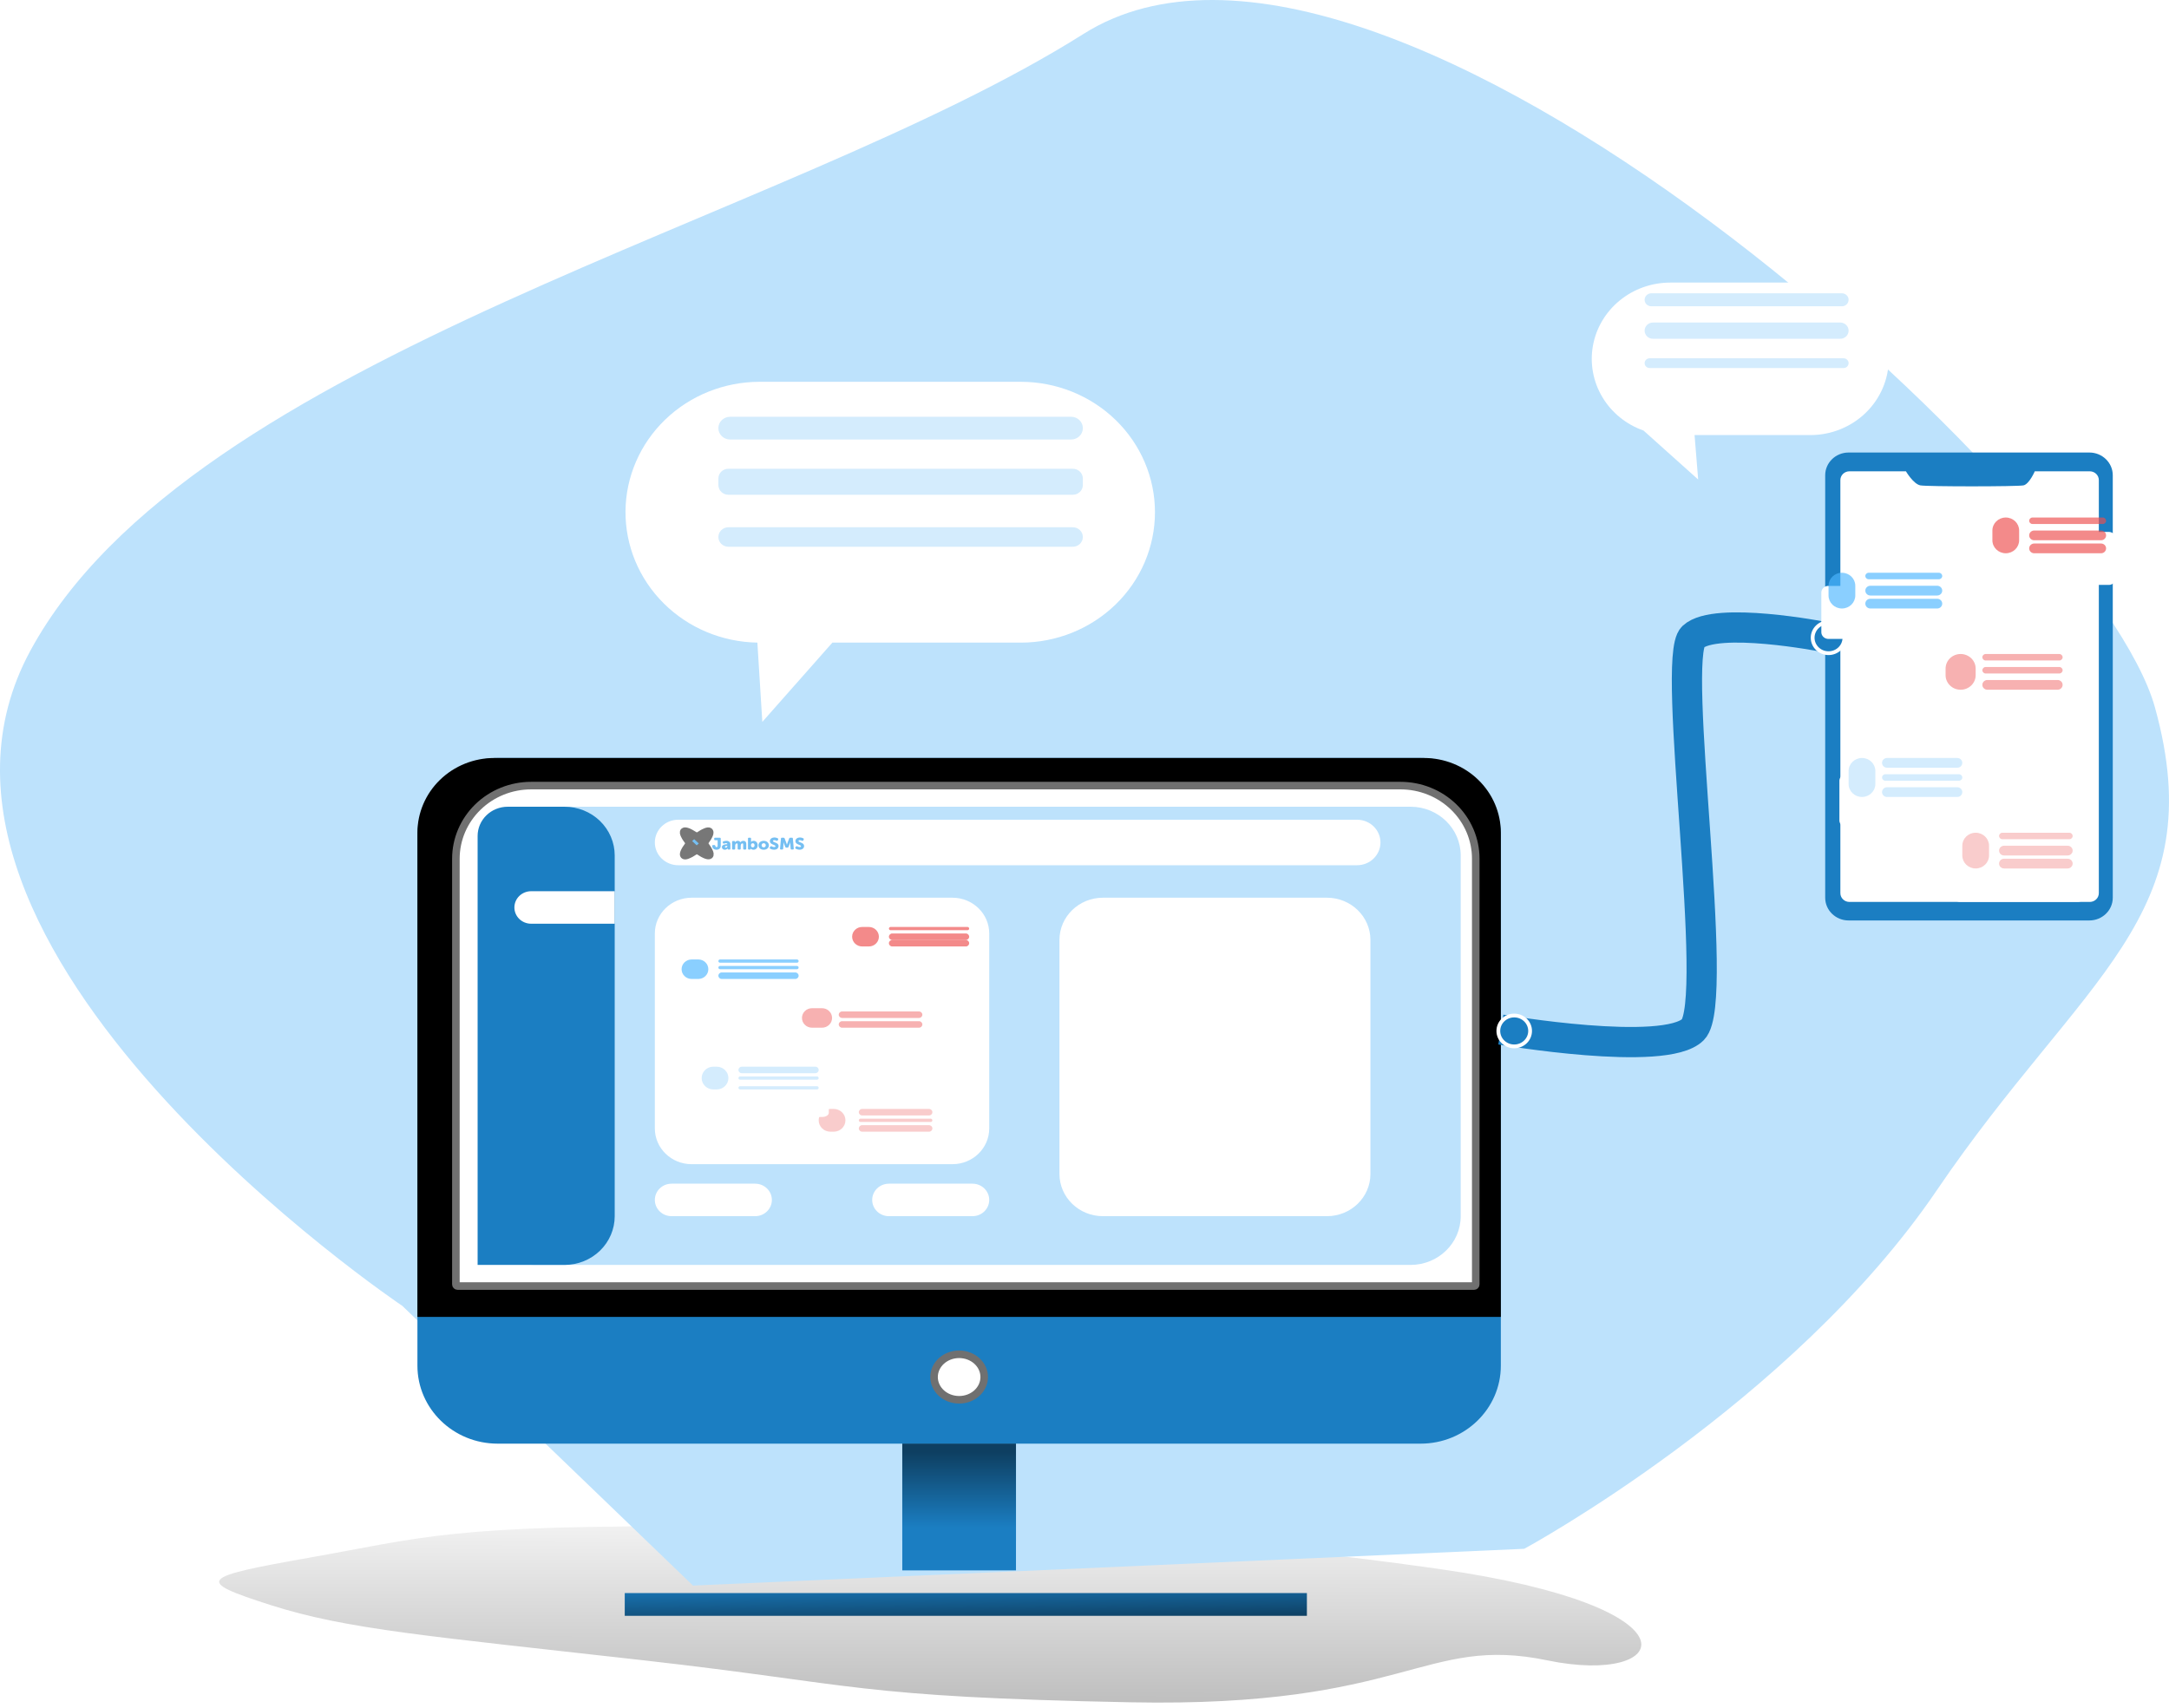 <svg width="287" height="226" viewBox="0 0 287 226" fill="none" xmlns="http://www.w3.org/2000/svg">
<path d="M41.086 206.12C55.821 203.523 59.62 201.718 94.772 202.036C129.925 202.355 154.887 202.591 190.35 207.633C225.814 212.675 221.151 223.141 204.753 219.738C188.354 216.336 186.207 226.007 149.618 225.287C113.028 224.567 113.681 222.954 85.234 219.738C56.788 216.523 45.962 215.665 35.83 212.425C25.698 209.185 26.35 208.717 41.086 206.12Z" fill="url(#paint0_linear)"/>
<path d="M91.696 209.839L201.683 204.973C201.683 204.973 237.061 185.817 256.289 157.503C275.517 129.189 292.822 121.246 285.131 93.586C277.44 65.926 183.012 -20.527 143.371 4.488C103.73 29.502 25.364 46.77 4.021 86.11C-17.322 125.451 53.242 172.828 53.242 172.828L91.696 209.839Z" fill="#BDE2FC"/>
<path d="M276.462 59.888H244.606C242.895 59.888 241.508 61.235 241.508 62.898V118.806C241.508 120.469 242.895 121.816 244.606 121.816H276.462C278.173 121.816 279.56 120.469 279.56 118.806V62.898C279.56 61.235 278.173 59.888 276.462 59.888Z" fill="#1B7EC2"/>
<path d="M244.7 62.374H252.191C252.191 62.374 253.178 64.057 254.094 64.235C255.009 64.412 266.986 64.402 267.748 64.235C268.511 64.067 269.241 62.374 269.241 62.374H276.531C276.849 62.377 277.152 62.504 277.374 62.724C277.596 62.945 277.719 63.243 277.715 63.552V118.186C277.719 118.495 277.596 118.793 277.374 119.014C277.152 119.234 276.849 119.361 276.531 119.364H244.7C244.382 119.361 244.079 119.234 243.857 119.014C243.635 118.793 243.512 118.495 243.516 118.186V63.552C243.512 63.243 243.635 62.945 243.857 62.724C244.079 62.504 244.382 62.377 244.7 62.374V62.374Z" fill="white"/>
<path d="M187.971 100.314H65.852C59.988 100.314 55.233 104.935 55.233 110.635V180.735C55.233 186.436 59.988 191.057 65.852 191.057H187.971C193.836 191.057 198.59 186.436 198.59 180.735V110.635C198.59 104.935 193.836 100.314 187.971 100.314Z" fill="#1B7EC2"/>
<path d="M65.41 100.314H188.413C191.112 100.314 193.701 101.356 195.609 103.211C197.518 105.066 198.59 107.582 198.59 110.205V174.284H55.233V110.205C55.233 107.582 56.306 105.066 58.214 103.211C60.123 101.356 62.711 100.314 65.41 100.314V100.314Z" fill="black"/>
<path d="M70.277 103.754H185.316C188.015 103.754 190.604 104.796 192.512 106.651C194.421 108.506 195.493 111.022 195.493 113.646V170.414H60.101V113.646C60.101 111.022 61.173 108.506 63.081 106.651C64.99 104.796 67.578 103.754 70.277 103.754V103.754Z" fill="white"/>
<path d="M70.277 103.969H185.316C186.624 103.969 187.918 104.22 189.126 104.706C190.334 105.192 191.431 105.905 192.356 106.803C193.28 107.702 194.013 108.769 194.514 109.943C195.014 111.117 195.271 112.375 195.271 113.646V169.984C195.271 170.041 195.248 170.095 195.207 170.136C195.165 170.176 195.109 170.199 195.05 170.199H60.543C60.484 170.199 60.428 170.176 60.387 170.136C60.345 170.095 60.322 170.041 60.322 169.984V113.646C60.322 111.079 61.371 108.618 63.238 106.803C65.105 104.989 67.637 103.969 70.277 103.969V103.969Z" stroke="#707070"/>
<path d="M126.912 185.466C128.867 185.466 130.451 184.022 130.451 182.241C130.451 180.459 128.867 179.015 126.912 179.015C124.957 179.015 123.372 180.459 123.372 182.241C123.372 184.022 124.957 185.466 126.912 185.466Z" fill="white"/>
<path d="M126.912 185.251C128.744 185.251 130.23 183.903 130.23 182.241C130.23 180.578 128.744 179.23 126.912 179.23C125.079 179.23 123.593 180.578 123.593 182.241C123.593 183.903 125.079 185.251 126.912 185.251Z" stroke="#707070"/>
<path d="M134.433 191.057H119.39V207.829H134.433V191.057Z" fill="#1B7EC2"/>
<g filter="url(#filter0_d)">
<path d="M172.927 207.831H82.666V210.841H172.927V207.831Z" fill="url(#paint1_linear)"/>
</g>
<path d="M134.433 191.057H119.39V203.959H134.433V191.057Z" fill="url(#paint2_linear)"/>
<path d="M186.643 106.765H70.719C67.054 106.765 64.082 109.653 64.082 113.216V160.952C64.082 164.515 67.054 167.403 70.719 167.403H186.643C190.309 167.403 193.28 164.515 193.28 160.952V113.216C193.28 109.653 190.309 106.765 186.643 106.765Z" fill="#BDE2FC"/>
<path d="M126.027 118.806H91.515C88.827 118.806 86.648 120.924 86.648 123.537V149.341C86.648 151.953 88.827 154.071 91.515 154.071H126.027C128.715 154.071 130.894 151.953 130.894 149.341V123.537C130.894 120.924 128.715 118.806 126.027 118.806Z" fill="white"/>
<path d="M128.681 156.652H117.62C116.398 156.652 115.408 157.615 115.408 158.802C115.408 159.99 116.398 160.952 117.62 160.952H128.681C129.903 160.952 130.894 159.99 130.894 158.802C130.894 157.615 129.903 156.652 128.681 156.652Z" fill="white"/>
<path d="M99.922 156.652H88.86C87.638 156.652 86.648 157.615 86.648 158.802C86.648 159.99 87.638 160.952 88.86 160.952H99.922C101.144 160.952 102.134 159.99 102.134 158.802C102.134 157.615 101.144 156.652 99.922 156.652Z" fill="white"/>
<path d="M175.582 118.806H145.938C142.761 118.806 140.186 121.309 140.186 124.397V155.362C140.186 158.449 142.761 160.952 145.938 160.952H175.582C178.759 160.952 181.334 158.449 181.334 155.362V124.397C181.334 121.309 178.759 118.806 175.582 118.806Z" fill="white"/>
<path d="M67.18 106.765H74.702C76.462 106.765 78.15 107.444 79.395 108.654C80.639 109.864 81.338 111.505 81.338 113.216V160.952C81.338 162.663 80.639 164.304 79.395 165.514C78.15 166.724 76.462 167.403 74.702 167.403H63.198V110.635C63.198 109.609 63.617 108.624 64.364 107.898C65.111 107.172 66.124 106.765 67.18 106.765V106.765Z" fill="#1B7EC2"/>
<path d="M179.564 108.485H89.745C88.035 108.485 86.648 109.833 86.648 111.495C86.648 113.158 88.035 114.506 89.745 114.506H179.564C181.275 114.506 182.661 113.158 182.661 111.495C182.661 109.833 181.275 108.485 179.564 108.485Z" fill="white"/>
<path d="M92.179 110.572L93.31 111.601L92.204 112.654L91.074 111.627L92.179 110.572Z" fill="#75BFF2"/>
<path d="M90.515 110.028C90.725 109.881 91.409 110.273 91.409 110.273L92.146 110.715L91.253 111.549C91.253 111.549 90.832 111.01 90.779 110.912C90.727 110.814 90.305 110.175 90.515 110.028Z" fill="#75BFF2" stroke="#777777"/>
<path d="M92.14 110.781L93.097 111.653L92.243 112.448L91.308 111.575L92.14 110.781Z" fill="#75BFF2"/>
<path d="M90.495 113.188C90.336 112.991 90.756 112.353 90.756 112.353L91.228 111.665L92.126 112.498C92.126 112.498 91.548 112.891 91.442 112.941C91.337 112.99 90.653 113.384 90.495 113.188Z" fill="#75BFF2" stroke="#777777"/>
<path d="M93.877 110.05C94.036 110.245 93.62 110.886 93.62 110.886L93.15 111.576L92.251 110.748C92.251 110.748 92.826 110.352 92.931 110.302C93.037 110.252 93.717 109.855 93.877 110.05Z" fill="#75BFF2" stroke="#777777"/>
<path d="M93.876 113.196C93.665 113.342 92.984 112.944 92.984 112.944L92.251 112.497L93.151 111.669C93.151 111.669 93.568 112.212 93.62 112.311C93.672 112.409 94.088 113.05 93.876 113.196Z" fill="#75BFF2" stroke="#777777"/>
<path d="M94.24 111.955C94.24 111.875 94.283 111.835 94.369 111.835H94.527C94.542 111.833 94.558 111.835 94.574 111.839C94.589 111.844 94.603 111.851 94.615 111.861C94.637 111.885 94.649 111.915 94.65 111.947C94.656 111.987 94.671 112.026 94.695 112.059C94.708 112.075 94.724 112.088 94.744 112.096C94.763 112.105 94.784 112.108 94.805 112.107C94.825 112.108 94.845 112.105 94.864 112.098C94.882 112.091 94.9 112.081 94.914 112.067C94.93 112.05 94.942 112.029 94.95 112.007C94.957 111.985 94.96 111.962 94.958 111.938V111.194H94.633C94.546 111.194 94.503 111.154 94.503 111.073V110.987C94.503 110.907 94.546 110.867 94.633 110.867H95.238C95.325 110.867 95.368 110.907 95.368 110.987V111.952C95.37 112.03 95.353 112.107 95.318 112.177C95.288 112.238 95.245 112.292 95.191 112.335C95.137 112.378 95.076 112.41 95.009 112.429C94.943 112.45 94.874 112.46 94.805 112.46C94.733 112.46 94.663 112.45 94.595 112.429C94.529 112.408 94.467 112.376 94.413 112.333C94.36 112.289 94.317 112.236 94.286 112.175C94.253 112.106 94.237 112.031 94.24 111.955ZM95.921 112.078C95.921 112.09 95.923 112.103 95.928 112.114C95.933 112.126 95.94 112.137 95.949 112.146C95.961 112.156 95.975 112.163 95.99 112.168C96.006 112.173 96.022 112.175 96.038 112.174C96.066 112.174 96.094 112.168 96.12 112.156C96.144 112.144 96.167 112.127 96.186 112.108C96.205 112.09 96.22 112.068 96.23 112.045C96.241 112.023 96.246 111.999 96.246 111.974V111.944H96.208C96.175 111.944 96.142 111.946 96.109 111.95C96.077 111.954 96.047 111.962 96.017 111.972C95.991 111.982 95.968 111.997 95.949 112.015C95.94 112.023 95.933 112.033 95.929 112.044C95.924 112.054 95.922 112.066 95.922 112.078H95.921ZM95.518 112.113C95.515 112.045 95.538 111.978 95.581 111.925C95.627 111.873 95.685 111.833 95.749 111.806C95.819 111.776 95.894 111.755 95.97 111.745C96.047 111.733 96.125 111.727 96.203 111.727H96.239V111.707C96.24 111.688 96.237 111.669 96.227 111.652C96.218 111.635 96.204 111.62 96.187 111.611C96.15 111.591 96.108 111.582 96.066 111.583C96.027 111.583 95.989 111.588 95.951 111.598C95.916 111.608 95.881 111.619 95.847 111.633C95.833 111.642 95.816 111.648 95.799 111.65C95.782 111.652 95.764 111.651 95.748 111.646C95.731 111.641 95.716 111.632 95.703 111.621C95.69 111.61 95.68 111.596 95.673 111.581L95.645 111.526C95.628 111.498 95.623 111.466 95.631 111.434C95.635 111.419 95.644 111.404 95.655 111.392C95.667 111.38 95.681 111.37 95.697 111.364C95.752 111.34 95.81 111.32 95.869 111.305C95.945 111.285 96.025 111.275 96.104 111.276C96.247 111.268 96.388 111.312 96.5 111.399C96.549 111.441 96.588 111.493 96.613 111.551C96.638 111.61 96.65 111.673 96.646 111.737V112.312C96.646 112.392 96.603 112.432 96.516 112.432H96.403C96.386 112.435 96.368 112.434 96.351 112.428C96.335 112.423 96.319 112.414 96.307 112.403C96.294 112.391 96.285 112.376 96.279 112.36C96.273 112.344 96.271 112.327 96.273 112.31V112.286C96.273 112.285 96.273 112.283 96.274 112.282C96.274 112.281 96.275 112.28 96.276 112.279H96.271C96.246 112.314 96.216 112.344 96.182 112.369C96.148 112.395 96.11 112.417 96.069 112.433C96.019 112.451 95.965 112.46 95.911 112.459C95.856 112.46 95.802 112.451 95.751 112.433C95.705 112.417 95.662 112.392 95.626 112.361C95.591 112.33 95.564 112.292 95.544 112.251C95.526 112.207 95.517 112.16 95.519 112.113H95.518ZM96.868 111.423C96.868 111.342 96.911 111.302 96.998 111.302H97.13C97.147 111.3 97.165 111.301 97.181 111.306C97.198 111.311 97.213 111.32 97.225 111.331C97.237 111.343 97.247 111.357 97.253 111.373C97.258 111.389 97.26 111.406 97.258 111.423V111.442C97.258 111.445 97.257 111.448 97.256 111.451V111.471H97.261C97.275 111.452 97.292 111.431 97.312 111.407C97.335 111.383 97.362 111.361 97.39 111.344C97.422 111.324 97.456 111.307 97.492 111.295C97.533 111.282 97.577 111.275 97.621 111.276C97.692 111.274 97.762 111.291 97.824 111.324C97.884 111.355 97.933 111.405 97.96 111.466H97.965C97.983 111.441 98.003 111.418 98.026 111.398C98.053 111.374 98.083 111.354 98.115 111.337C98.149 111.318 98.185 111.303 98.223 111.294C98.266 111.282 98.309 111.276 98.353 111.276C98.405 111.276 98.457 111.283 98.506 111.298C98.553 111.312 98.596 111.336 98.631 111.37C98.669 111.407 98.698 111.452 98.716 111.502C98.738 111.565 98.748 111.632 98.746 111.699V112.312C98.746 112.392 98.703 112.432 98.617 112.432H98.469C98.382 112.432 98.339 112.392 98.339 112.312V111.762C98.341 111.727 98.334 111.692 98.32 111.659C98.314 111.646 98.303 111.635 98.289 111.627C98.276 111.62 98.26 111.618 98.245 111.62C98.206 111.618 98.168 111.628 98.134 111.648C98.105 111.667 98.08 111.692 98.061 111.722C98.043 111.756 98.03 111.792 98.024 111.83C98.016 111.87 98.012 111.911 98.012 111.952V112.312C98.012 112.392 97.969 112.432 97.882 112.432H97.734C97.648 112.432 97.604 112.392 97.604 112.312V111.762C97.606 111.727 97.599 111.692 97.585 111.659C97.579 111.646 97.568 111.635 97.554 111.627C97.541 111.62 97.525 111.618 97.51 111.62C97.469 111.618 97.429 111.629 97.395 111.65C97.365 111.67 97.341 111.697 97.324 111.729C97.306 111.762 97.293 111.797 97.286 111.834C97.28 111.873 97.277 111.913 97.277 111.952V112.312C97.277 112.392 97.234 112.432 97.147 112.432H96.999C96.913 112.432 96.869 112.392 96.869 112.312L96.868 111.423ZM99.367 111.863C99.367 111.899 99.372 111.935 99.381 111.971C99.391 112.002 99.406 112.033 99.425 112.06C99.446 112.085 99.471 112.106 99.499 112.122C99.53 112.137 99.565 112.144 99.6 112.144C99.632 112.144 99.664 112.138 99.694 112.126C99.723 112.114 99.75 112.096 99.772 112.074C99.797 112.046 99.816 112.014 99.828 111.98C99.84 111.945 99.845 111.909 99.843 111.872C99.847 111.8 99.823 111.729 99.777 111.673C99.757 111.648 99.731 111.628 99.701 111.615C99.672 111.601 99.64 111.595 99.607 111.596C99.576 111.596 99.545 111.602 99.515 111.614C99.487 111.624 99.461 111.64 99.44 111.662C99.417 111.686 99.398 111.714 99.386 111.745C99.373 111.783 99.367 111.823 99.368 111.863H99.367ZM98.971 110.984C98.971 110.904 99.014 110.864 99.101 110.864H99.249C99.335 110.864 99.379 110.904 99.379 110.984V111.323C99.379 111.336 99.378 111.349 99.376 111.362V111.393C99.375 111.402 99.374 111.41 99.374 111.419H99.379C99.402 111.392 99.43 111.368 99.461 111.349C99.494 111.329 99.528 111.313 99.565 111.301C99.612 111.284 99.663 111.276 99.713 111.277C99.789 111.275 99.865 111.29 99.934 111.32C99.999 111.347 100.057 111.388 100.104 111.44C100.152 111.494 100.19 111.557 100.214 111.624C100.242 111.7 100.256 111.78 100.255 111.861C100.256 111.945 100.241 112.029 100.21 112.109C100.184 112.178 100.144 112.242 100.093 112.297C100.043 112.348 99.983 112.388 99.916 112.415C99.846 112.444 99.77 112.459 99.695 112.458C99.638 112.46 99.583 112.452 99.529 112.434C99.492 112.421 99.458 112.403 99.426 112.38C99.396 112.358 99.37 112.331 99.348 112.301H99.343V112.316C99.344 112.317 99.345 112.318 99.345 112.319C99.345 112.32 99.346 112.322 99.345 112.323V112.331C99.346 112.345 99.343 112.359 99.337 112.371C99.332 112.384 99.323 112.395 99.312 112.404C99.285 112.424 99.25 112.434 99.216 112.432H99.102C99.015 112.432 98.972 112.392 98.972 112.312L98.971 110.984ZM100.774 111.869C100.773 111.908 100.78 111.947 100.795 111.983C100.809 112.016 100.83 112.045 100.856 112.069C100.882 112.093 100.912 112.112 100.944 112.124C101.013 112.147 101.088 112.147 101.156 112.124C101.189 112.112 101.219 112.093 101.245 112.069C101.271 112.045 101.291 112.016 101.304 111.983C101.319 111.947 101.327 111.909 101.327 111.869C101.327 111.83 101.319 111.792 101.304 111.756C101.291 111.723 101.271 111.694 101.245 111.67C101.22 111.645 101.19 111.625 101.156 111.612C101.088 111.586 101.013 111.586 100.944 111.612C100.911 111.625 100.881 111.645 100.856 111.67C100.83 111.694 100.809 111.723 100.795 111.756C100.781 111.792 100.774 111.831 100.775 111.869H100.774ZM100.361 111.869C100.36 111.785 100.379 111.702 100.415 111.626C100.45 111.555 100.5 111.491 100.561 111.44C100.626 111.386 100.701 111.345 100.783 111.319C100.956 111.261 101.144 111.261 101.317 111.319C101.399 111.345 101.474 111.386 101.539 111.44C101.635 111.521 101.701 111.63 101.728 111.751C101.755 111.872 101.74 111.998 101.687 112.11C101.651 112.182 101.601 112.245 101.539 112.297C101.475 112.349 101.401 112.389 101.322 112.415C101.147 112.47 100.959 112.47 100.785 112.415C100.704 112.389 100.629 112.349 100.564 112.297C100.503 112.244 100.453 112.181 100.418 112.11C100.381 112.035 100.362 111.953 100.363 111.869H100.361ZM101.898 112.3C101.886 112.291 101.875 112.282 101.865 112.271C101.856 112.26 101.848 112.247 101.844 112.234C101.84 112.219 101.84 112.203 101.844 112.188C101.85 112.168 101.861 112.149 101.874 112.133L101.947 112.035C101.955 112.021 101.967 112.009 101.98 112C101.994 111.991 102.009 111.985 102.025 111.982C102.061 111.979 102.096 111.988 102.126 112.006L102.176 112.032L102.244 112.065C102.273 112.076 102.302 112.085 102.332 112.091C102.366 112.099 102.4 112.102 102.434 112.102C102.48 112.105 102.527 112.095 102.567 112.072C102.58 112.063 102.591 112.051 102.599 112.038C102.606 112.024 102.61 112.009 102.611 111.993C102.61 111.974 102.605 111.956 102.595 111.94C102.585 111.924 102.571 111.91 102.554 111.901C102.512 111.871 102.466 111.847 102.417 111.829C102.363 111.805 102.304 111.781 102.24 111.756C102.178 111.731 102.119 111.698 102.063 111.66C102.009 111.623 101.962 111.576 101.925 111.522C101.887 111.46 101.868 111.388 101.871 111.316C101.869 111.248 101.885 111.182 101.915 111.121C101.946 111.061 101.989 111.009 102.042 110.967C102.099 110.923 102.163 110.891 102.233 110.871C102.31 110.847 102.39 110.835 102.471 110.836C102.563 110.835 102.654 110.848 102.742 110.875C102.806 110.893 102.868 110.918 102.925 110.952C102.94 110.96 102.953 110.971 102.963 110.984C102.973 110.997 102.98 111.012 102.984 111.028C102.988 111.058 102.981 111.088 102.965 111.114L102.909 111.218C102.885 111.26 102.858 111.282 102.826 111.283C102.793 111.283 102.761 111.274 102.732 111.259C102.693 111.242 102.652 111.226 102.609 111.211C102.564 111.194 102.515 111.186 102.466 111.187C102.416 111.183 102.367 111.194 102.325 111.22C102.311 111.228 102.3 111.239 102.292 111.253C102.285 111.266 102.281 111.281 102.28 111.296C102.28 111.315 102.285 111.334 102.295 111.35C102.304 111.367 102.318 111.38 102.334 111.39C102.378 111.418 102.425 111.442 102.473 111.46L102.65 111.531C102.713 111.554 102.772 111.585 102.827 111.623C102.882 111.659 102.929 111.706 102.964 111.761C103.004 111.821 103.023 111.893 103.02 111.965C103.021 112.029 103.007 112.093 102.98 112.153C102.954 112.212 102.916 112.265 102.867 112.309C102.812 112.355 102.749 112.391 102.681 112.414C102.6 112.441 102.514 112.455 102.428 112.453C102.371 112.454 102.313 112.448 102.256 112.438C102.205 112.428 102.155 112.416 102.105 112.401C102.06 112.385 102.018 112.368 101.981 112.35C101.952 112.336 101.925 112.319 101.899 112.301L101.898 112.3ZM103.335 110.979C103.335 110.962 103.338 110.946 103.345 110.931C103.352 110.916 103.362 110.903 103.374 110.892C103.387 110.881 103.402 110.873 103.418 110.868C103.434 110.863 103.451 110.861 103.467 110.863H103.679C103.712 110.86 103.744 110.869 103.77 110.887C103.797 110.905 103.816 110.931 103.825 110.961L104.035 111.525C104.044 111.55 104.054 111.577 104.063 111.608C104.073 111.639 104.082 111.666 104.092 111.691L104.12 111.783H104.128L104.156 111.691C104.164 111.665 104.173 111.637 104.182 111.608C104.192 111.579 104.202 111.551 104.213 111.525L104.423 110.961C104.432 110.931 104.451 110.905 104.478 110.887C104.504 110.869 104.536 110.86 104.569 110.863H104.781C104.797 110.861 104.814 110.863 104.83 110.868C104.846 110.873 104.861 110.881 104.874 110.892C104.886 110.903 104.896 110.916 104.903 110.931C104.91 110.946 104.913 110.962 104.913 110.979L105.029 112.305C105.031 112.321 105.03 112.338 105.025 112.354C105.02 112.37 105.012 112.384 105 112.397C104.988 112.408 104.973 112.417 104.957 112.423C104.941 112.429 104.923 112.431 104.906 112.429H104.753C104.736 112.431 104.719 112.43 104.703 112.425C104.687 112.42 104.673 112.411 104.66 112.4C104.647 112.389 104.637 112.376 104.631 112.361C104.624 112.346 104.62 112.33 104.62 112.313L104.576 111.724C104.573 111.695 104.571 111.665 104.569 111.634C104.568 111.603 104.568 111.574 104.571 111.548C104.571 111.519 104.573 111.49 104.576 111.462H104.57C104.56 111.494 104.548 111.525 104.537 111.556L104.507 111.642C104.496 111.673 104.486 111.7 104.476 111.725L104.337 112.083C104.327 112.113 104.307 112.138 104.28 112.156C104.253 112.173 104.221 112.181 104.189 112.179H104.056C104.024 112.181 103.992 112.173 103.965 112.156C103.938 112.138 103.918 112.113 103.908 112.083L103.769 111.725C103.76 111.7 103.75 111.673 103.739 111.642L103.708 111.556C103.697 111.525 103.686 111.494 103.675 111.462H103.67C103.67 111.49 103.671 111.519 103.672 111.548V111.634C103.674 111.664 103.673 111.694 103.67 111.724L103.626 112.313C103.626 112.33 103.622 112.346 103.616 112.361C103.609 112.376 103.599 112.389 103.586 112.4C103.574 112.411 103.559 112.42 103.543 112.425C103.527 112.43 103.51 112.431 103.493 112.429H103.338C103.321 112.431 103.303 112.428 103.287 112.423C103.271 112.418 103.256 112.409 103.243 112.398C103.232 112.385 103.224 112.371 103.22 112.355C103.215 112.339 103.214 112.322 103.217 112.306L103.335 110.979ZM105.274 112.3C105.262 112.292 105.251 112.283 105.241 112.272C105.232 112.261 105.225 112.248 105.22 112.235C105.217 112.219 105.217 112.204 105.22 112.189C105.227 112.169 105.237 112.15 105.25 112.134L105.323 112.035C105.332 112.022 105.343 112.01 105.357 112.001C105.37 111.992 105.385 111.986 105.401 111.983C105.437 111.98 105.472 111.989 105.503 112.007L105.552 112.033L105.62 112.066C105.649 112.077 105.679 112.086 105.709 112.092C105.742 112.1 105.776 112.103 105.81 112.103C105.857 112.106 105.903 112.096 105.943 112.072C105.956 112.064 105.967 112.052 105.975 112.038C105.983 112.025 105.987 112.009 105.987 111.994C105.987 111.975 105.981 111.957 105.971 111.94C105.961 111.924 105.947 111.911 105.931 111.902C105.888 111.872 105.842 111.848 105.794 111.829C105.739 111.806 105.68 111.782 105.617 111.757C105.554 111.731 105.495 111.699 105.44 111.661C105.385 111.623 105.338 111.577 105.301 111.523C105.263 111.461 105.244 111.389 105.247 111.317C105.246 111.249 105.261 111.182 105.291 111.122C105.322 111.062 105.366 111.01 105.419 110.968C105.475 110.924 105.54 110.891 105.609 110.872C105.686 110.848 105.767 110.836 105.847 110.836C105.939 110.835 106.031 110.849 106.118 110.876C106.183 110.894 106.244 110.919 106.302 110.953C106.316 110.961 106.329 110.972 106.339 110.985C106.349 110.998 106.357 111.013 106.361 111.029C106.364 111.059 106.357 111.089 106.342 111.115L106.285 111.218C106.261 111.261 106.234 111.283 106.203 111.284C106.17 111.283 106.137 111.275 106.108 111.26C106.069 111.243 106.028 111.227 105.986 111.212C105.94 111.195 105.891 111.187 105.842 111.188C105.793 111.184 105.743 111.195 105.701 111.221C105.688 111.229 105.677 111.24 105.669 111.253C105.661 111.267 105.657 111.282 105.657 111.297C105.657 111.316 105.662 111.334 105.671 111.351C105.681 111.367 105.694 111.381 105.711 111.391C105.754 111.419 105.801 111.443 105.85 111.461L106.027 111.531C106.089 111.555 106.149 111.585 106.204 111.623C106.258 111.66 106.305 111.707 106.34 111.762C106.38 111.822 106.4 111.893 106.397 111.965C106.397 112.03 106.383 112.094 106.357 112.154C106.331 112.213 106.292 112.266 106.243 112.309C106.189 112.356 106.126 112.392 106.057 112.415C105.976 112.442 105.891 112.456 105.805 112.454C105.747 112.454 105.69 112.449 105.633 112.439C105.582 112.429 105.531 112.417 105.482 112.401C105.436 112.385 105.395 112.369 105.357 112.351C105.328 112.336 105.301 112.32 105.274 112.301V112.3Z" fill="#75BFF2"/>
<path d="M70.277 117.946H81.338V122.247H70.277C69.69 122.247 69.127 122.02 68.712 121.617C68.297 121.214 68.064 120.667 68.064 120.097V120.097C68.064 119.526 68.297 118.979 68.712 118.576C69.127 118.173 69.69 117.946 70.277 117.946V117.946Z" fill="white"/>
<path d="M198.59 136.257C198.59 136.257 220.303 139.984 224.014 136.257C227.725 132.531 221.006 87.072 224.014 84.282C227.023 81.492 241.308 84.282 241.308 84.282" stroke="#1B7EC2" stroke-width="4"/>
<path d="M200.36 138.589C201.582 138.589 202.572 137.626 202.572 136.439C202.572 135.251 201.582 134.288 200.36 134.288C199.138 134.288 198.147 135.251 198.147 136.439C198.147 137.626 199.138 138.589 200.36 138.589Z" fill="#1B7EC2"/>
<path d="M200.36 138.481C201.521 138.481 202.462 137.567 202.462 136.439C202.462 135.31 201.521 134.396 200.36 134.396C199.199 134.396 198.258 135.31 198.258 136.439C198.258 137.567 199.199 138.481 200.36 138.481Z" stroke="white" stroke-width="0.5"/>
<path d="M241.951 86.551C243.172 86.551 244.163 85.589 244.163 84.401C244.163 83.213 243.172 82.251 241.951 82.251C240.729 82.251 239.738 83.213 239.738 84.401C239.738 85.589 240.729 86.551 241.951 86.551Z" fill="#1B7EC2"/>
<path d="M241.951 86.444C243.112 86.444 244.052 85.529 244.052 84.401C244.052 83.273 243.112 82.358 241.951 82.358C240.79 82.358 239.849 83.273 239.849 84.401C239.849 85.529 240.79 86.444 241.951 86.444Z" stroke="white" stroke-width="0.5"/>
<g filter="url(#filter1_d)">
<path d="M108.028 146.517H124.273C124.75 146.517 125.137 146.769 125.137 147.08V150.069C125.137 150.38 124.75 150.633 124.273 150.633H108.028C107.551 150.633 107.164 150.381 107.164 150.069V147.08C107.164 146.769 107.551 146.517 108.028 146.517Z" fill="white"/>
</g>
<path opacity="0.66" d="M122.929 146.76H114.08C113.836 146.76 113.638 146.953 113.638 147.19C113.638 147.428 113.836 147.62 114.08 147.62H122.929C123.174 147.62 123.372 147.428 123.372 147.19C123.372 146.953 123.174 146.76 122.929 146.76Z" fill="#F6B1B1"/>
<path opacity="0.66" d="M123.151 148.05H113.859C113.737 148.05 113.638 148.146 113.638 148.265C113.638 148.384 113.737 148.48 113.859 148.48H123.151C123.273 148.48 123.372 148.384 123.372 148.265C123.372 148.146 123.273 148.05 123.151 148.05Z" fill="#F6B1B1"/>
<path opacity="0.66" d="M122.929 148.91H114.08C113.836 148.91 113.638 149.103 113.638 149.34C113.638 149.578 113.836 149.77 114.08 149.77H122.929C123.174 149.77 123.372 149.578 123.372 149.34C123.372 149.103 123.174 148.91 122.929 148.91Z" fill="#F6B1B1"/>
<path opacity="0.66" d="M110.319 146.76H109.877C109.021 146.76 108.328 147.434 108.328 148.265C108.328 149.097 109.021 149.77 109.877 149.77H110.319C111.174 149.77 111.868 149.097 111.868 148.265C111.868 147.434 111.174 146.76 110.319 146.76Z" fill="#F6B1B1"/>
<g filter="url(#filter2_d)">
<path d="M112.247 121.88H128.492C128.969 121.88 129.356 122.133 129.356 122.444V125.433C129.356 125.744 128.969 125.997 128.492 125.997H112.247C111.77 125.997 111.383 125.745 111.383 125.433V122.444C111.383 122.133 111.77 121.88 112.247 121.88Z" fill="white"/>
</g>
<path opacity="0.66" d="M128.018 122.677H117.841C117.719 122.677 117.62 122.773 117.62 122.892C117.62 123.01 117.719 123.107 117.841 123.107H128.018C128.14 123.107 128.239 123.01 128.239 122.892C128.239 122.773 128.14 122.677 128.018 122.677Z" fill="#EC4D4D"/>
<path opacity="0.66" d="M127.797 123.537H118.063C117.818 123.537 117.62 123.729 117.62 123.967C117.62 124.204 117.818 124.397 118.063 124.397H127.797C128.041 124.397 128.239 124.204 128.239 123.967C128.239 123.729 128.041 123.537 127.797 123.537Z" fill="#EC4D4D"/>
<path opacity="0.66" d="M127.797 124.397H118.063C117.818 124.397 117.62 124.589 117.62 124.827C117.62 125.064 117.818 125.257 118.063 125.257H127.797C128.041 125.257 128.239 125.064 128.239 124.827C128.239 124.589 128.041 124.397 127.797 124.397Z" fill="#EC4D4D"/>
<path opacity="0.66" d="M114.965 122.677H114.08C113.347 122.677 112.753 123.254 112.753 123.967C112.753 124.679 113.347 125.257 114.08 125.257H114.965C115.698 125.257 116.293 124.679 116.293 123.967C116.293 123.254 115.698 122.677 114.965 122.677Z" fill="#EC4D4D"/>
<g filter="url(#filter3_d)">
<path d="M90.099 126.076H106.343C106.821 126.076 107.207 126.329 107.207 126.64V129.628C107.207 129.94 106.821 130.192 106.343 130.192H90.099C89.622 130.193 89.235 129.94 89.235 129.628V126.64C89.235 126.329 89.622 126.076 90.099 126.076Z" fill="white"/>
</g>
<path opacity="0.66" d="M105.452 126.977H95.276C95.154 126.977 95.055 127.073 95.055 127.192C95.055 127.311 95.154 127.407 95.276 127.407H105.452C105.575 127.407 105.674 127.311 105.674 127.192C105.674 127.073 105.575 126.977 105.452 126.977Z" fill="#4EB6FF"/>
<path opacity="0.66" d="M105.452 127.837H95.276C95.154 127.837 95.055 127.934 95.055 128.052C95.055 128.171 95.154 128.267 95.276 128.267H105.452C105.575 128.267 105.674 128.171 105.674 128.052C105.674 127.934 105.575 127.837 105.452 127.837Z" fill="#4EB6FF"/>
<path opacity="0.66" d="M105.231 128.697H95.497C95.253 128.697 95.055 128.89 95.055 129.127C95.055 129.365 95.253 129.558 95.497 129.558H105.231C105.476 129.558 105.674 129.365 105.674 129.127C105.674 128.89 105.476 128.697 105.231 128.697Z" fill="#4EB6FF"/>
<path opacity="0.66" d="M92.4 126.977H91.515C90.782 126.977 90.188 127.555 90.188 128.267C90.188 128.98 90.782 129.558 91.515 129.558H92.4C93.133 129.558 93.727 128.98 93.727 128.267C93.727 127.555 93.133 126.977 92.4 126.977Z" fill="#4EB6FF"/>
<g filter="url(#filter4_d)">
<path d="M106.095 132.531H122.339C122.816 132.531 123.203 132.783 123.203 133.095V136.083C123.203 136.395 122.816 136.647 122.339 136.647H106.095C105.617 136.648 105.23 136.395 105.23 136.083V133.095C105.23 132.783 105.617 132.531 106.095 132.531Z" fill="white"/>
</g>
<path opacity="0.66" d="M121.602 133.858H111.425C111.181 133.858 110.983 134.051 110.983 134.288C110.983 134.526 111.181 134.718 111.425 134.718H121.602C121.846 134.718 122.044 134.526 122.044 134.288C122.044 134.051 121.846 133.858 121.602 133.858Z" fill="#F28989"/>
<path opacity="0.66" d="M121.602 135.148H111.425C111.181 135.148 110.983 135.341 110.983 135.578C110.983 135.816 111.181 136.008 111.425 136.008H121.602C121.846 136.008 122.044 135.816 122.044 135.578C122.044 135.341 121.846 135.148 121.602 135.148Z" fill="#F28989"/>
<path opacity="0.66" d="M108.77 133.428H107.443C106.71 133.428 106.116 134.006 106.116 134.718C106.116 135.431 106.71 136.008 107.443 136.008H108.77C109.504 136.008 110.098 135.431 110.098 134.718C110.098 134.006 109.504 133.428 108.77 133.428Z" fill="#F28989"/>
<g filter="url(#filter5_d)">
<path d="M259.248 109.343H275.019C275.261 109.363 275.485 109.475 275.642 109.655C275.799 109.835 275.878 110.067 275.86 110.303V115.391C275.878 115.627 275.799 115.859 275.642 116.039C275.485 116.219 275.261 116.331 275.019 116.351H259.248C259.006 116.331 258.782 116.219 258.624 116.039C258.467 115.859 258.389 115.627 258.407 115.391V110.303C258.389 110.067 258.467 109.835 258.624 109.655C258.782 109.475 259.006 109.363 259.248 109.343V109.343Z" fill="white"/>
</g>
<path opacity="0.66" d="M273.807 110.205H264.958C264.714 110.205 264.516 110.397 264.516 110.635C264.516 110.872 264.714 111.065 264.958 111.065H273.807C274.052 111.065 274.25 110.872 274.25 110.635C274.25 110.397 274.052 110.205 273.807 110.205Z" fill="#F6B1B1"/>
<path opacity="0.66" d="M273.586 111.925H265.179C264.813 111.925 264.516 112.214 264.516 112.57C264.516 112.926 264.813 113.215 265.179 113.215H273.586C273.953 113.215 274.25 112.926 274.25 112.57C274.25 112.214 273.953 111.925 273.586 111.925Z" fill="#F6B1B1"/>
<path opacity="0.66" d="M273.586 113.645H265.179C264.813 113.645 264.516 113.934 264.516 114.29C264.516 114.647 264.813 114.935 265.179 114.935H273.586C273.953 114.935 274.25 114.647 274.25 114.29C274.25 113.934 273.953 113.645 273.586 113.645Z" fill="#F6B1B1"/>
<path opacity="0.66" d="M263.189 111.925C263.189 110.975 262.396 110.205 261.419 110.205C260.441 110.205 259.649 110.975 259.649 111.925V113.215C259.649 114.165 260.441 114.935 261.419 114.935C262.396 114.935 263.189 114.165 263.189 113.215V111.925Z" fill="#F6B1B1"/>
<g filter="url(#filter6_d)">
<path d="M263.344 67.399H279.116C279.358 67.419 279.581 67.531 279.739 67.711C279.896 67.89 279.974 68.123 279.956 68.359V73.447C279.974 73.682 279.896 73.915 279.739 74.095C279.581 74.274 279.358 74.387 279.116 74.407H263.344C263.102 74.387 262.878 74.274 262.721 74.095C262.564 73.915 262.486 73.682 262.504 73.447V68.359C262.486 68.123 262.564 67.89 262.721 67.711C262.878 67.531 263.102 67.419 263.344 67.399V67.399Z" fill="white"/>
</g>
<path opacity="0.66" d="M278.233 68.489H268.941C268.697 68.489 268.499 68.682 268.499 68.919C268.499 69.157 268.697 69.349 268.941 69.349H278.233C278.477 69.349 278.675 69.157 278.675 68.919C278.675 68.682 278.477 68.489 278.233 68.489Z" fill="#EC4D4D"/>
<path opacity="0.66" d="M278.011 70.21H269.162C268.796 70.21 268.499 70.498 268.499 70.855C268.499 71.211 268.796 71.5 269.162 71.5H278.011C278.378 71.5 278.675 71.211 278.675 70.855C278.675 70.498 278.378 70.21 278.011 70.21Z" fill="#EC4D4D"/>
<path opacity="0.66" d="M278.011 71.93H269.162C268.796 71.93 268.499 72.219 268.499 72.575C268.499 72.931 268.796 73.22 269.162 73.22H278.011C278.378 73.22 278.675 72.931 278.675 72.575C278.675 72.219 278.378 71.93 278.011 71.93Z" fill="#EC4D4D"/>
<path opacity="0.66" d="M267.171 70.209C267.171 69.259 266.379 68.489 265.401 68.489C264.424 68.489 263.631 69.259 263.631 70.209V71.5C263.631 72.45 264.424 73.22 265.401 73.22C266.379 73.22 267.171 72.45 267.171 71.5V70.209Z" fill="#EC4D4D"/>
<g filter="url(#filter7_d)">
<path d="M241.839 74.541H257.61C257.852 74.562 258.076 74.674 258.233 74.853C258.391 75.033 258.469 75.266 258.451 75.501V80.59C258.469 80.825 258.391 81.058 258.233 81.237C258.076 81.417 257.852 81.529 257.61 81.55H241.839C241.597 81.529 241.373 81.417 241.216 81.237C241.058 81.058 240.98 80.825 240.998 80.59V75.501C240.98 75.266 241.058 75.033 241.216 74.853C241.373 74.674 241.597 74.562 241.839 74.541V74.541Z" fill="white"/>
</g>
<path opacity="0.66" d="M256.552 75.8H247.26C247.016 75.8 246.818 75.992 246.818 76.23C246.818 76.467 247.016 76.66 247.26 76.66H256.552C256.796 76.66 256.994 76.467 256.994 76.23C256.994 75.992 256.796 75.8 256.552 75.8Z" fill="#4EB6FF"/>
<path opacity="0.66" d="M256.331 77.52H247.482C247.115 77.52 246.818 77.809 246.818 78.165C246.818 78.521 247.115 78.81 247.482 78.81H256.331C256.697 78.81 256.994 78.521 256.994 78.165C256.994 77.809 256.697 77.52 256.331 77.52Z" fill="#4EB6FF"/>
<path opacity="0.66" d="M256.331 79.24H247.482C247.115 79.24 246.818 79.529 246.818 79.885C246.818 80.242 247.115 80.53 247.482 80.53H256.331C256.697 80.53 256.994 80.242 256.994 79.885C256.994 79.529 256.697 79.24 256.331 79.24Z" fill="#4EB6FF"/>
<path opacity="0.66" d="M245.49 77.52C245.49 76.57 244.698 75.8 243.721 75.8C242.743 75.8 241.951 76.57 241.951 77.52V78.81C241.951 79.76 242.743 80.53 243.721 80.53C244.698 80.53 245.49 79.76 245.49 78.81V77.52Z" fill="#4EB6FF"/>
<g filter="url(#filter8_d)">
<path d="M257.371 85.532H273.142C273.384 85.552 273.608 85.664 273.765 85.844C273.922 86.024 274.001 86.256 273.983 86.492V91.58C274.001 91.816 273.922 92.048 273.765 92.228C273.608 92.408 273.384 92.52 273.142 92.54H257.371C257.129 92.52 256.905 92.408 256.747 92.228C256.59 92.048 256.512 91.816 256.53 91.58V86.492C256.512 86.256 256.59 86.024 256.747 85.844C256.905 85.664 257.129 85.552 257.371 85.532V85.532Z" fill="white"/>
</g>
<path opacity="0.66" d="M272.481 86.552H262.747C262.502 86.552 262.304 86.744 262.304 86.981C262.304 87.219 262.502 87.412 262.747 87.412H272.481C272.725 87.412 272.923 87.219 272.923 86.981C272.923 86.744 272.725 86.552 272.481 86.552Z" fill="#F28989"/>
<path opacity="0.66" d="M272.481 88.272H262.747C262.502 88.272 262.304 88.464 262.304 88.702C262.304 88.939 262.502 89.132 262.747 89.132H272.481C272.725 89.132 272.923 88.939 272.923 88.702C272.923 88.464 272.725 88.272 272.481 88.272Z" fill="#F28989"/>
<path opacity="0.66" d="M272.26 89.992H262.968C262.601 89.992 262.304 90.281 262.304 90.637C262.304 90.993 262.601 91.282 262.968 91.282H272.26C272.626 91.282 272.923 90.993 272.923 90.637C272.923 90.281 272.626 89.992 272.26 89.992Z" fill="#F28989"/>
<path opacity="0.66" d="M261.419 88.487C261.419 87.418 260.528 86.552 259.428 86.552C258.328 86.552 257.437 87.418 257.437 88.487V89.347C257.437 90.416 258.328 91.282 259.428 91.282C260.528 91.282 261.419 90.416 261.419 89.347V88.487Z" fill="#F28989"/>
<g filter="url(#filter9_d)">
<path d="M100.216 82.045C95.535 81.966 91.076 80.094 87.808 76.836C84.54 73.577 82.728 69.196 82.766 64.646C82.805 60.096 84.69 55.744 88.013 52.538C91.335 49.333 95.826 47.532 100.508 47.528H135.066C139.776 47.528 144.292 49.346 147.623 52.583C150.953 55.82 152.824 60.21 152.824 64.788C152.824 69.365 150.953 73.755 147.623 76.992C144.292 80.229 139.776 82.047 135.066 82.047H110.139L100.869 92.537L100.216 82.045Z" fill="white"/>
</g>
<path opacity="0.66" d="M141.734 55.157H96.603C95.748 55.157 95.054 55.831 95.054 56.662C95.054 57.493 95.748 58.167 96.603 58.167H141.734C142.589 58.167 143.282 57.493 143.282 56.662C143.282 55.831 142.589 55.157 141.734 55.157Z" fill="#BDE2FC"/>
<path opacity="0.66" d="M141.955 62.038H96.382C95.648 62.038 95.054 62.615 95.054 63.328V64.188C95.054 64.901 95.648 65.478 96.382 65.478H141.955C142.688 65.478 143.282 64.901 143.282 64.188V63.328C143.282 62.615 142.688 62.038 141.955 62.038Z" fill="#BDE2FC"/>
<path opacity="0.66" d="M141.955 69.779H96.382C95.648 69.779 95.054 70.357 95.054 71.069C95.054 71.782 95.648 72.359 96.382 72.359H141.955C142.688 72.359 143.282 71.782 143.282 71.069C143.282 70.357 142.688 69.779 141.955 69.779Z" fill="#BDE2FC"/>
<g filter="url(#filter10_d)">
<path d="M217.471 53.981C215.174 53.173 213.243 51.604 212.019 49.549C210.794 47.495 210.354 45.086 210.776 42.748C211.198 40.409 212.455 38.29 214.325 36.763C216.196 35.236 218.56 34.398 221.003 34.398H239.536C242.289 34.398 244.93 35.461 246.877 37.354C248.824 39.246 249.918 41.813 249.918 44.489C249.918 47.165 248.824 49.732 246.877 51.624C244.93 53.517 242.289 54.58 239.536 54.58H224.223L224.7 60.46L217.471 53.981Z" fill="white"/>
</g>
<path opacity="0.66" d="M243.72 38.815H218.5C218.011 38.815 217.615 39.2 217.615 39.675C217.615 40.15 218.011 40.535 218.5 40.535H243.72C244.209 40.535 244.605 40.15 244.605 39.675C244.605 39.2 244.209 38.815 243.72 38.815Z" fill="#BDE2FC"/>
<path opacity="0.66" d="M243.499 42.685H218.721C218.11 42.685 217.615 43.166 217.615 43.76C217.615 44.354 218.11 44.835 218.721 44.835H243.499C244.11 44.835 244.605 44.354 244.605 43.76C244.605 43.166 244.11 42.685 243.499 42.685Z" fill="#BDE2FC"/>
<path opacity="0.66" d="M243.941 47.416H218.279C217.912 47.416 217.615 47.705 217.615 48.061C217.615 48.417 217.912 48.706 218.279 48.706H243.941C244.308 48.706 244.605 48.417 244.605 48.061C244.605 47.705 244.308 47.416 243.941 47.416Z" fill="#BDE2FC"/>
<g filter="url(#filter11_d)">
<path d="M244.228 99.452H259.999C260.241 99.472 260.465 99.584 260.623 99.764C260.78 99.944 260.858 100.176 260.84 100.412V105.5C260.858 105.736 260.78 105.968 260.623 106.148C260.465 106.328 260.241 106.44 259.999 106.46H244.228C243.986 106.44 243.762 106.328 243.605 106.148C243.447 105.968 243.369 105.736 243.387 105.5V100.412C243.369 100.176 243.447 99.944 243.605 99.764C243.762 99.584 243.986 99.472 244.228 99.452V99.452Z" fill="white"/>
</g>
<path opacity="0.66" d="M258.985 100.313H249.693C249.327 100.313 249.03 100.602 249.03 100.958C249.03 101.315 249.327 101.604 249.693 101.604H258.985C259.352 101.604 259.649 101.315 259.649 100.958C259.649 100.602 259.352 100.313 258.985 100.313Z" fill="#BDE2FC"/>
<path opacity="0.66" d="M259.206 102.464H249.472C249.228 102.464 249.03 102.656 249.03 102.894C249.03 103.131 249.228 103.324 249.472 103.324H259.206C259.451 103.324 259.649 103.131 259.649 102.894C259.649 102.656 259.451 102.464 259.206 102.464Z" fill="#BDE2FC"/>
<path opacity="0.66" d="M258.985 104.184H249.693C249.327 104.184 249.03 104.473 249.03 104.829C249.03 105.185 249.327 105.474 249.693 105.474H258.985C259.352 105.474 259.649 105.185 259.649 104.829C259.649 104.473 259.352 104.184 258.985 104.184Z" fill="#BDE2FC"/>
<path opacity="0.66" d="M248.145 102.034C248.145 101.084 247.353 100.313 246.375 100.313C245.398 100.313 244.605 101.084 244.605 102.034V103.754C244.605 104.704 245.398 105.474 246.375 105.474C247.353 105.474 248.145 104.704 248.145 103.754V102.034Z" fill="#BDE2FC"/>
<g filter="url(#filter12_d)">
<path d="M92.56 140.707H108.804C109.282 140.707 109.668 140.96 109.668 141.271V144.26C109.668 144.571 109.282 144.823 108.804 144.823H92.56C92.082 144.824 91.696 144.571 91.696 144.26V141.271C91.696 140.96 92.082 140.707 92.56 140.707Z" fill="white"/>
</g>
<path opacity="0.66" d="M107.886 141.169H98.152C97.908 141.169 97.71 141.362 97.71 141.599C97.71 141.837 97.908 142.029 98.152 142.029H107.886C108.13 142.029 108.328 141.837 108.328 141.599C108.328 141.362 108.13 141.169 107.886 141.169Z" fill="#BDE2FC"/>
<path opacity="0.66" d="M108.107 142.459H97.931C97.808 142.459 97.71 142.556 97.71 142.674C97.71 142.793 97.808 142.889 97.931 142.889H108.107C108.229 142.889 108.328 142.793 108.328 142.674C108.328 142.556 108.229 142.459 108.107 142.459Z" fill="#BDE2FC"/>
<path opacity="0.66" d="M108.107 143.75H97.931C97.808 143.75 97.71 143.846 97.71 143.965C97.71 144.083 97.808 144.18 97.931 144.18H108.107C108.229 144.18 108.328 144.083 108.328 143.965C108.328 143.846 108.229 143.75 108.107 143.75Z" fill="#BDE2FC"/>
<path opacity="0.66" d="M94.833 141.169H94.391C93.536 141.169 92.842 141.843 92.842 142.674C92.842 143.506 93.536 144.18 94.391 144.18H94.833C95.689 144.18 96.382 143.506 96.382 142.674C96.382 141.843 95.689 141.169 94.833 141.169Z" fill="#BDE2FC"/>
<defs>
<filter id="filter0_d" x="76.666" y="204.831" width="102.261" height="15.01" filterUnits="userSpaceOnUse" color-interpolation-filters="sRGB">
<feFlood flood-opacity="0" result="BackgroundImageFix"/>
<feColorMatrix in="SourceAlpha" type="matrix" values="0 0 0 0 0 0 0 0 0 0 0 0 0 0 0 0 0 0 127 0"/>
<feOffset dy="3"/>
<feGaussianBlur stdDeviation="3"/>
<feColorMatrix type="matrix" values="0 0 0 0 0 0 0 0 0 0 0 0 0 0 0 0 0 0 0.161 0"/>
<feBlend mode="normal" in2="BackgroundImageFix" result="effect1_dropShadow"/>
<feBlend mode="normal" in="SourceGraphic" in2="effect1_dropShadow" result="shape"/>
</filter>
<filter id="filter1_d" x="101.164" y="143.517" width="29.973" height="16.116" filterUnits="userSpaceOnUse" color-interpolation-filters="sRGB">
<feFlood flood-opacity="0" result="BackgroundImageFix"/>
<feColorMatrix in="SourceAlpha" type="matrix" values="0 0 0 0 0 0 0 0 0 0 0 0 0 0 0 0 0 0 127 0"/>
<feOffset dy="3"/>
<feGaussianBlur stdDeviation="3"/>
<feColorMatrix type="matrix" values="0 0 0 0 0 0 0 0 0 0 0 0 0 0 0 0 0 0 0.161 0"/>
<feBlend mode="normal" in2="BackgroundImageFix" result="effect1_dropShadow"/>
<feBlend mode="normal" in="SourceGraphic" in2="effect1_dropShadow" result="shape"/>
</filter>
<filter id="filter2_d" x="105.383" y="118.88" width="29.973" height="16.116" filterUnits="userSpaceOnUse" color-interpolation-filters="sRGB">
<feFlood flood-opacity="0" result="BackgroundImageFix"/>
<feColorMatrix in="SourceAlpha" type="matrix" values="0 0 0 0 0 0 0 0 0 0 0 0 0 0 0 0 0 0 127 0"/>
<feOffset dy="3"/>
<feGaussianBlur stdDeviation="3"/>
<feColorMatrix type="matrix" values="0 0 0 0 0 0 0 0 0 0 0 0 0 0 0 0 0 0 0.161 0"/>
<feBlend mode="normal" in2="BackgroundImageFix" result="effect1_dropShadow"/>
<feBlend mode="normal" in="SourceGraphic" in2="effect1_dropShadow" result="shape"/>
</filter>
<filter id="filter3_d" x="83.235" y="123.076" width="29.973" height="16.116" filterUnits="userSpaceOnUse" color-interpolation-filters="sRGB">
<feFlood flood-opacity="0" result="BackgroundImageFix"/>
<feColorMatrix in="SourceAlpha" type="matrix" values="0 0 0 0 0 0 0 0 0 0 0 0 0 0 0 0 0 0 127 0"/>
<feOffset dy="3"/>
<feGaussianBlur stdDeviation="3"/>
<feColorMatrix type="matrix" values="0 0 0 0 0 0 0 0 0 0 0 0 0 0 0 0 0 0 0.161 0"/>
<feBlend mode="normal" in2="BackgroundImageFix" result="effect1_dropShadow"/>
<feBlend mode="normal" in="SourceGraphic" in2="effect1_dropShadow" result="shape"/>
</filter>
<filter id="filter4_d" x="99.231" y="129.531" width="29.973" height="16.116" filterUnits="userSpaceOnUse" color-interpolation-filters="sRGB">
<feFlood flood-opacity="0" result="BackgroundImageFix"/>
<feColorMatrix in="SourceAlpha" type="matrix" values="0 0 0 0 0 0 0 0 0 0 0 0 0 0 0 0 0 0 127 0"/>
<feOffset dy="3"/>
<feGaussianBlur stdDeviation="3"/>
<feColorMatrix type="matrix" values="0 0 0 0 0 0 0 0 0 0 0 0 0 0 0 0 0 0 0.161 0"/>
<feBlend mode="normal" in2="BackgroundImageFix" result="effect1_dropShadow"/>
<feBlend mode="normal" in="SourceGraphic" in2="effect1_dropShadow" result="shape"/>
</filter>
<filter id="filter5_d" x="252.404" y="106.343" width="29.458" height="19.008" filterUnits="userSpaceOnUse" color-interpolation-filters="sRGB">
<feFlood flood-opacity="0" result="BackgroundImageFix"/>
<feColorMatrix in="SourceAlpha" type="matrix" values="0 0 0 0 0 0 0 0 0 0 0 0 0 0 0 0 0 0 127 0"/>
<feOffset dy="3"/>
<feGaussianBlur stdDeviation="3"/>
<feColorMatrix type="matrix" values="0 0 0 0 0 0 0 0 0 0 0 0 0 0 0 0 0 0 0.161 0"/>
<feBlend mode="normal" in2="BackgroundImageFix" result="effect1_dropShadow"/>
<feBlend mode="normal" in="SourceGraphic" in2="effect1_dropShadow" result="shape"/>
</filter>
<filter id="filter6_d" x="256.501" y="64.399" width="29.458" height="19.008" filterUnits="userSpaceOnUse" color-interpolation-filters="sRGB">
<feFlood flood-opacity="0" result="BackgroundImageFix"/>
<feColorMatrix in="SourceAlpha" type="matrix" values="0 0 0 0 0 0 0 0 0 0 0 0 0 0 0 0 0 0 127 0"/>
<feOffset dy="3"/>
<feGaussianBlur stdDeviation="3"/>
<feColorMatrix type="matrix" values="0 0 0 0 0 0 0 0 0 0 0 0 0 0 0 0 0 0 0.161 0"/>
<feBlend mode="normal" in2="BackgroundImageFix" result="effect1_dropShadow"/>
<feBlend mode="normal" in="SourceGraphic" in2="effect1_dropShadow" result="shape"/>
</filter>
<filter id="filter7_d" x="234.996" y="71.541" width="29.458" height="19.008" filterUnits="userSpaceOnUse" color-interpolation-filters="sRGB">
<feFlood flood-opacity="0" result="BackgroundImageFix"/>
<feColorMatrix in="SourceAlpha" type="matrix" values="0 0 0 0 0 0 0 0 0 0 0 0 0 0 0 0 0 0 127 0"/>
<feOffset dy="3"/>
<feGaussianBlur stdDeviation="3"/>
<feColorMatrix type="matrix" values="0 0 0 0 0 0 0 0 0 0 0 0 0 0 0 0 0 0 0.161 0"/>
<feBlend mode="normal" in2="BackgroundImageFix" result="effect1_dropShadow"/>
<feBlend mode="normal" in="SourceGraphic" in2="effect1_dropShadow" result="shape"/>
</filter>
<filter id="filter8_d" x="250.527" y="82.532" width="29.458" height="19.008" filterUnits="userSpaceOnUse" color-interpolation-filters="sRGB">
<feFlood flood-opacity="0" result="BackgroundImageFix"/>
<feColorMatrix in="SourceAlpha" type="matrix" values="0 0 0 0 0 0 0 0 0 0 0 0 0 0 0 0 0 0 127 0"/>
<feOffset dy="3"/>
<feGaussianBlur stdDeviation="3"/>
<feColorMatrix type="matrix" values="0 0 0 0 0 0 0 0 0 0 0 0 0 0 0 0 0 0 0.161 0"/>
<feBlend mode="normal" in2="BackgroundImageFix" result="effect1_dropShadow"/>
<feBlend mode="normal" in="SourceGraphic" in2="effect1_dropShadow" result="shape"/>
</filter>
<filter id="filter9_d" x="76.766" y="44.528" width="82.058" height="57.009" filterUnits="userSpaceOnUse" color-interpolation-filters="sRGB">
<feFlood flood-opacity="0" result="BackgroundImageFix"/>
<feColorMatrix in="SourceAlpha" type="matrix" values="0 0 0 0 0 0 0 0 0 0 0 0 0 0 0 0 0 0 127 0"/>
<feOffset dy="3"/>
<feGaussianBlur stdDeviation="3"/>
<feColorMatrix type="matrix" values="0 0 0 0 0 0 0 0 0 0 0 0 0 0 0 0 0 0 0.161 0"/>
<feBlend mode="normal" in2="BackgroundImageFix" result="effect1_dropShadow"/>
<feBlend mode="normal" in="SourceGraphic" in2="effect1_dropShadow" result="shape"/>
</filter>
<filter id="filter10_d" x="204.62" y="31.398" width="51.297" height="38.062" filterUnits="userSpaceOnUse" color-interpolation-filters="sRGB">
<feFlood flood-opacity="0" result="BackgroundImageFix"/>
<feColorMatrix in="SourceAlpha" type="matrix" values="0 0 0 0 0 0 0 0 0 0 0 0 0 0 0 0 0 0 127 0"/>
<feOffset dy="3"/>
<feGaussianBlur stdDeviation="3"/>
<feColorMatrix type="matrix" values="0 0 0 0 0 0 0 0 0 0 0 0 0 0 0 0 0 0 0.161 0"/>
<feBlend mode="normal" in2="BackgroundImageFix" result="effect1_dropShadow"/>
<feBlend mode="normal" in="SourceGraphic" in2="effect1_dropShadow" result="shape"/>
</filter>
<filter id="filter11_d" x="237.385" y="96.452" width="29.458" height="19.008" filterUnits="userSpaceOnUse" color-interpolation-filters="sRGB">
<feFlood flood-opacity="0" result="BackgroundImageFix"/>
<feColorMatrix in="SourceAlpha" type="matrix" values="0 0 0 0 0 0 0 0 0 0 0 0 0 0 0 0 0 0 127 0"/>
<feOffset dy="3"/>
<feGaussianBlur stdDeviation="3"/>
<feColorMatrix type="matrix" values="0 0 0 0 0 0 0 0 0 0 0 0 0 0 0 0 0 0 0.161 0"/>
<feBlend mode="normal" in2="BackgroundImageFix" result="effect1_dropShadow"/>
<feBlend mode="normal" in="SourceGraphic" in2="effect1_dropShadow" result="shape"/>
</filter>
<filter id="filter12_d" x="85.696" y="137.707" width="29.973" height="16.116" filterUnits="userSpaceOnUse" color-interpolation-filters="sRGB">
<feFlood flood-opacity="0" result="BackgroundImageFix"/>
<feColorMatrix in="SourceAlpha" type="matrix" values="0 0 0 0 0 0 0 0 0 0 0 0 0 0 0 0 0 0 127 0"/>
<feOffset dy="3"/>
<feGaussianBlur stdDeviation="3"/>
<feColorMatrix type="matrix" values="0 0 0 0 0 0 0 0 0 0 0 0 0 0 0 0 0 0 0.161 0"/>
<feBlend mode="normal" in2="BackgroundImageFix" result="effect1_dropShadow"/>
<feBlend mode="normal" in="SourceGraphic" in2="effect1_dropShadow" result="shape"/>
</filter>
<linearGradient id="paint0_linear" x1="123.087" y1="202" x2="123.055" y2="257.608" gradientUnits="userSpaceOnUse">
<stop stop-color="#F1F1F1"/>
<stop offset="1" stop-color="#797979"/>
</linearGradient>
<linearGradient id="paint1_linear" x1="92.595" y1="206.308" x2="92.73" y2="212.677" gradientUnits="userSpaceOnUse">
<stop stop-color="#1B7EC2"/>
<stop offset="1" stop-color="#0E3F61"/>
</linearGradient>
<linearGradient id="paint2_linear" x1="126.911" y1="202.178" x2="126.911" y2="192.179" gradientUnits="userSpaceOnUse">
<stop stop-color="#1B7EC2"/>
<stop offset="1" stop-color="#0E3F61"/>
</linearGradient>
</defs>
</svg>

